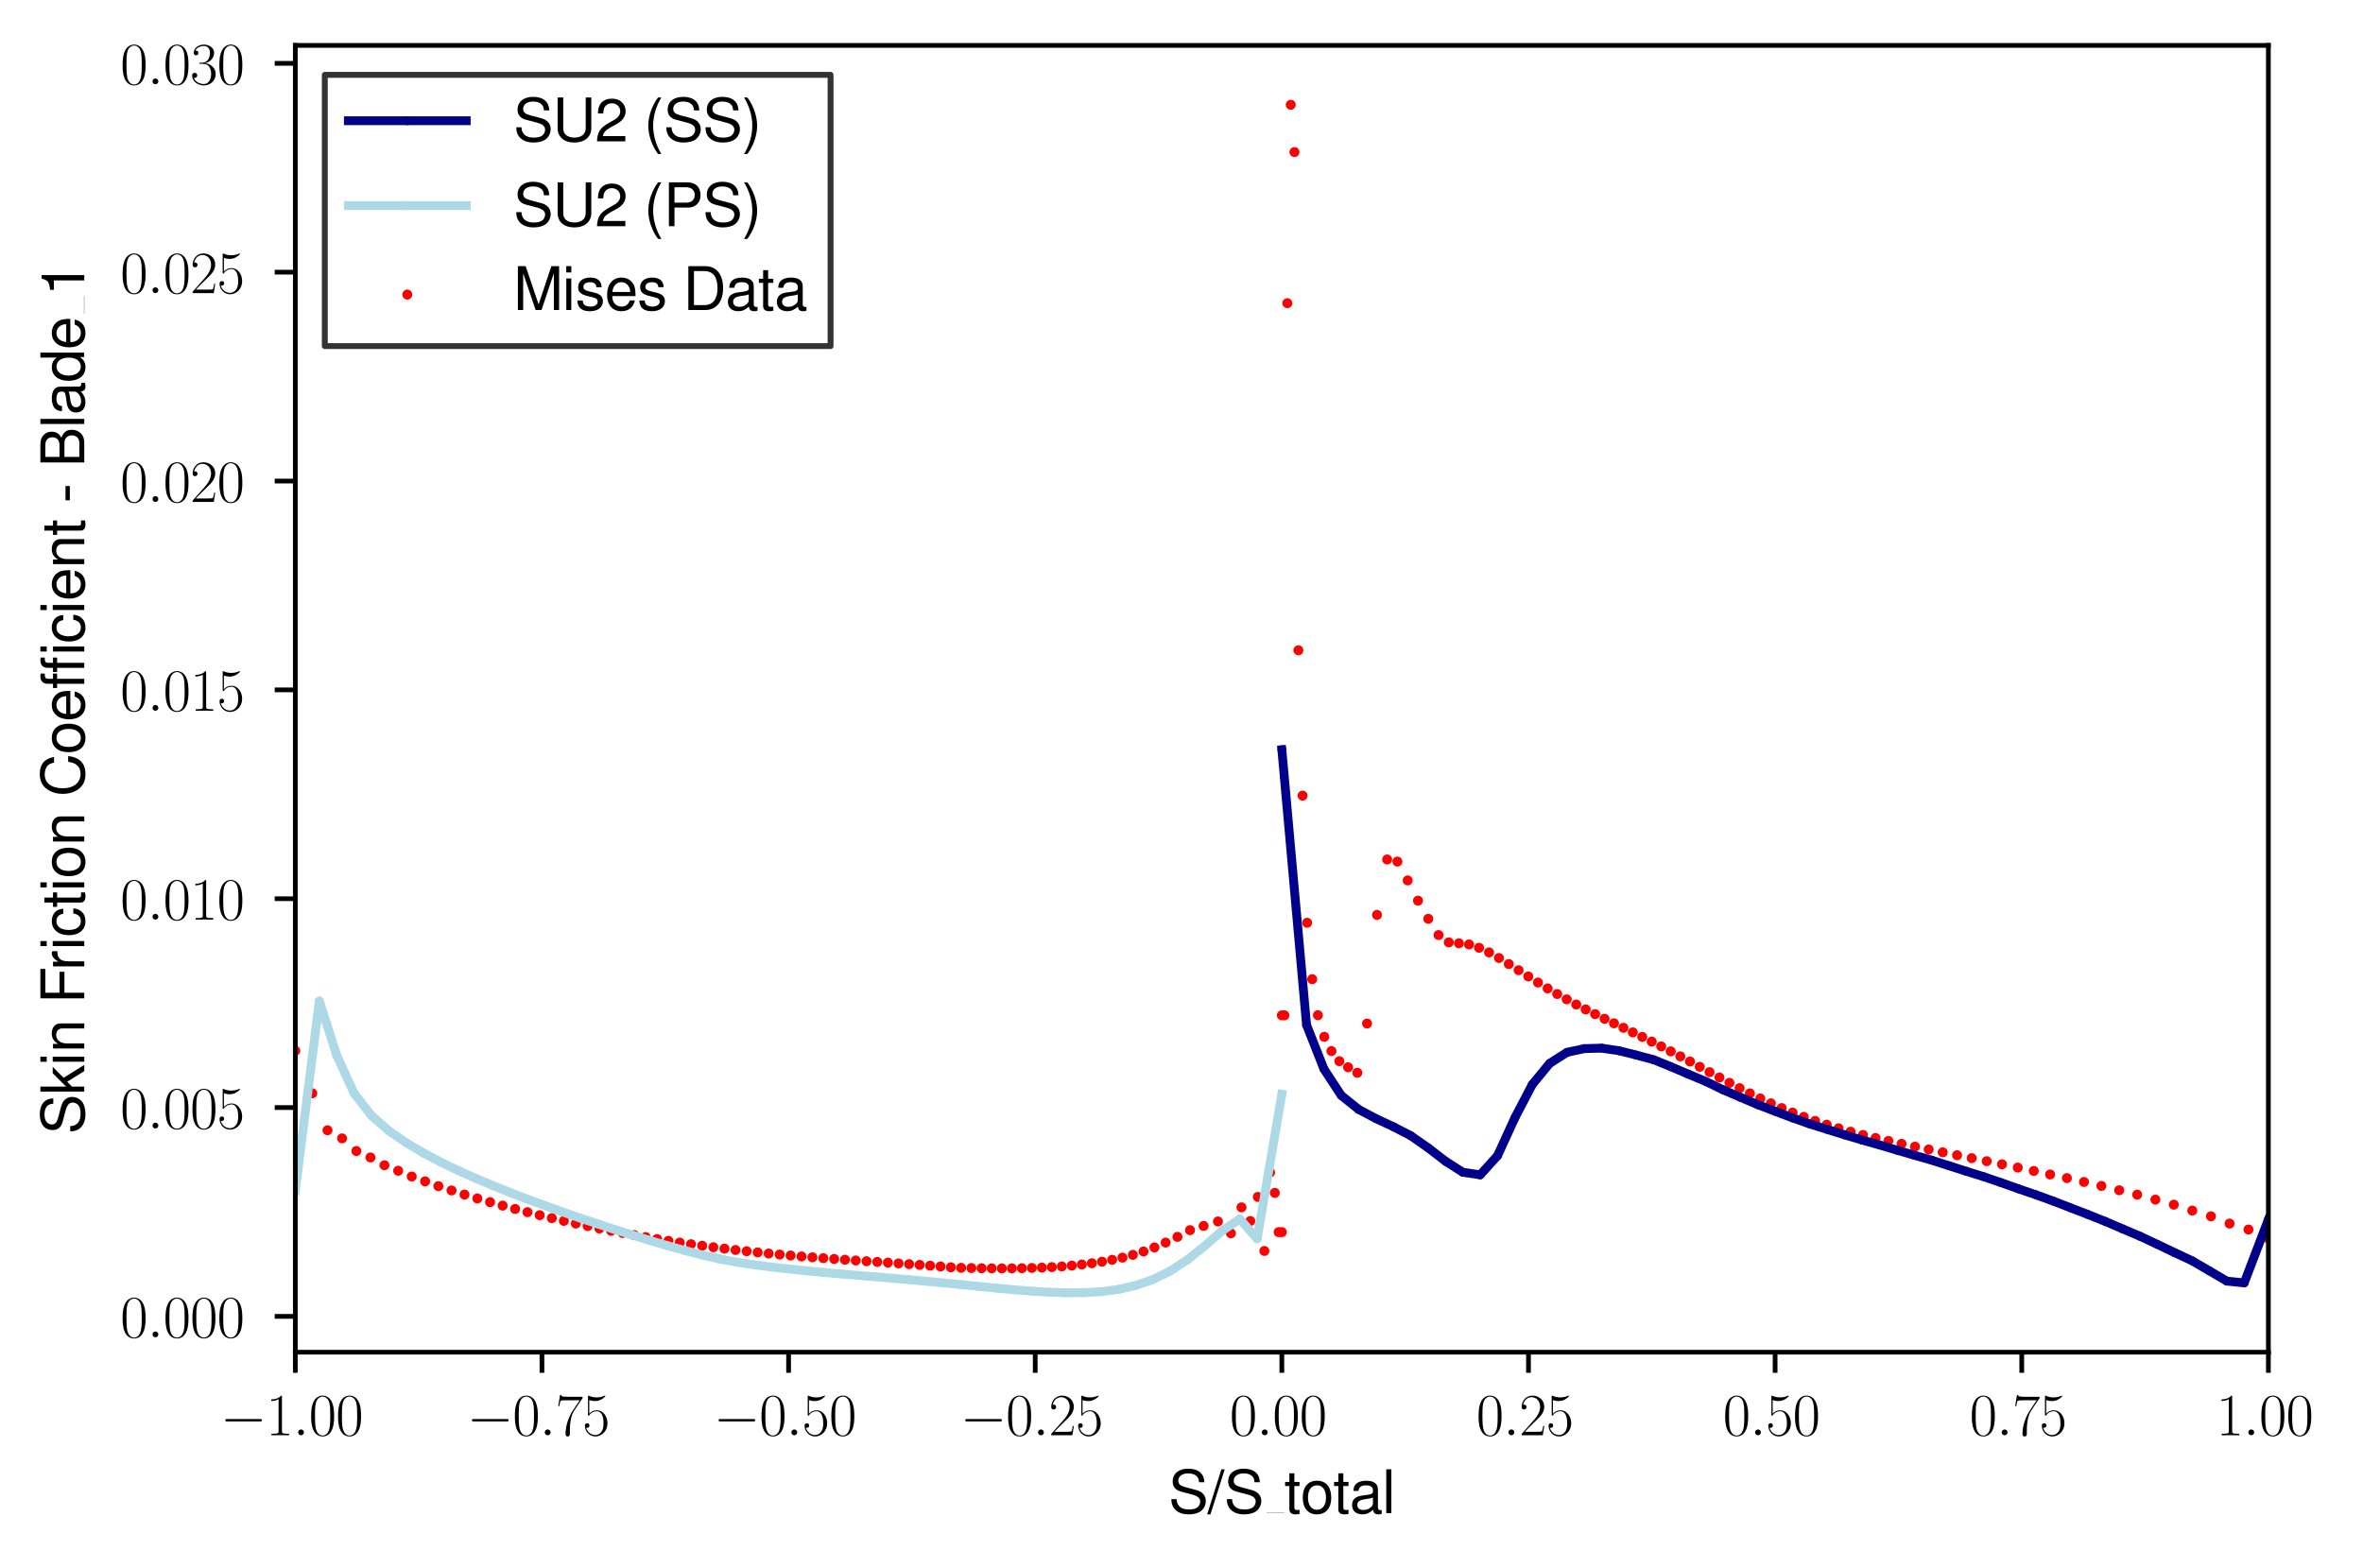 <?xml version="1.0" encoding="utf-8" standalone="no"?>
<!DOCTYPE svg PUBLIC "-//W3C//DTD SVG 1.1//EN"
  "http://www.w3.org/Graphics/SVG/1.1/DTD/svg11.dtd">
<svg xmlns:xlink="http://www.w3.org/1999/xlink" width="400.969pt" height="266.101pt" viewBox="0 0 400.969 266.101" xmlns="http://www.w3.org/2000/svg" version="1.1">
 <defs>
  <style type="text/css">*{stroke-linejoin: round; stroke-linecap: butt}</style>
 </defs>
 <g id="figure_1">
  <g id="patch_1">
   <path d="M 0 266.101 
L 400.969 266.101 
L 400.969 -0 
L 0 -0 
z
" style="fill: #ffffff"/>
  </g>
  <g id="axes_1">
   <g id="patch_2">
    <path d="M 50.113 229.46 
L 384.913 229.46 
L 384.913 7.7 
L 50.113 7.7 
z
" style="fill: #ffffff"/>
   </g>
   <g id="PathCollection_1">
    <defs>
     <path id="m75bff7c50c" d="M 0 0.354 
C 0.094 0.354 0.184 0.316 0.25 0.25 
C 0.316 0.184 0.354 0.094 0.354 0 
C 0.354 -0.094 0.316 -0.184 0.25 -0.25 
C 0.184 -0.316 0.094 -0.354 0 -0.354 
C -0.094 -0.354 -0.184 -0.316 -0.25 -0.25 
C -0.316 -0.184 -0.354 -0.094 -0.354 0 
C -0.354 0.094 -0.316 0.184 -0.25 0.25 
C -0.184 0.316 -0.094 0.354 0 0.354 
z
" style="stroke: #ff0000"/>
    </defs>
    <g clip-path="url(#p96fab70ff6)">
     <use xlink:href="#m75bff7c50c" x="217.513" y="209.085" style="fill: #ff0000; stroke: #ff0000"/>
     <use xlink:href="#m75bff7c50c" x="216.966" y="209.085" style="fill: #ff0000; stroke: #ff0000"/>
     <use xlink:href="#m75bff7c50c" x="216.319" y="202.421" style="fill: #ff0000; stroke: #ff0000"/>
     <use xlink:href="#m75bff7c50c" x="215.512" y="198.974" style="fill: #ff0000; stroke: #ff0000"/>
     <use xlink:href="#m75bff7c50c" x="214.545" y="212.278" style="fill: #ff0000; stroke: #ff0000"/>
     <use xlink:href="#m75bff7c50c" x="213.432" y="203.116" style="fill: #ff0000; stroke: #ff0000"/>
     <use xlink:href="#m75bff7c50c" x="212.155" y="207.201" style="fill: #ff0000; stroke: #ff0000"/>
     <use xlink:href="#m75bff7c50c" x="210.663" y="204.884" style="fill: #ff0000; stroke: #ff0000"/>
     <use xlink:href="#m75bff7c50c" x="208.869" y="209.29" style="fill: #ff0000; stroke: #ff0000"/>
     <use xlink:href="#m75bff7c50c" x="206.67" y="207.281" style="fill: #ff0000; stroke: #ff0000"/>
     <use xlink:href="#m75bff7c50c" x="204.234" y="208.036" style="fill: #ff0000; stroke: #ff0000"/>
     <use xlink:href="#m75bff7c50c" x="201.926" y="208.753" style="fill: #ff0000; stroke: #ff0000"/>
     <use xlink:href="#m75bff7c50c" x="199.796" y="209.887" style="fill: #ff0000; stroke: #ff0000"/>
     <use xlink:href="#m75bff7c50c" x="197.796" y="210.857" style="fill: #ff0000; stroke: #ff0000"/>
     <use xlink:href="#m75bff7c50c" x="195.885" y="211.682" style="fill: #ff0000; stroke: #ff0000"/>
     <use xlink:href="#m75bff7c50c" x="194.037" y="212.37" style="fill: #ff0000; stroke: #ff0000"/>
     <use xlink:href="#m75bff7c50c" x="192.234" y="212.947" style="fill: #ff0000; stroke: #ff0000"/>
     <use xlink:href="#m75bff7c50c" x="190.464" y="213.415" style="fill: #ff0000; stroke: #ff0000"/>
     <use xlink:href="#m75bff7c50c" x="188.719" y="213.782" style="fill: #ff0000; stroke: #ff0000"/>
     <use xlink:href="#m75bff7c50c" x="186.991" y="214.101" style="fill: #ff0000; stroke: #ff0000"/>
     <use xlink:href="#m75bff7c50c" x="185.277" y="214.363" style="fill: #ff0000; stroke: #ff0000"/>
     <use xlink:href="#m75bff7c50c" x="183.571" y="214.582" style="fill: #ff0000; stroke: #ff0000"/>
     <use xlink:href="#m75bff7c50c" x="181.872" y="214.763" style="fill: #ff0000; stroke: #ff0000"/>
     <use xlink:href="#m75bff7c50c" x="180.176" y="214.91" style="fill: #ff0000; stroke: #ff0000"/>
     <use xlink:href="#m75bff7c50c" x="178.483" y="215.021" style="fill: #ff0000; stroke: #ff0000"/>
     <use xlink:href="#m75bff7c50c" x="176.79" y="215.107" style="fill: #ff0000; stroke: #ff0000"/>
     <use xlink:href="#m75bff7c50c" x="175.095" y="215.167" style="fill: #ff0000; stroke: #ff0000"/>
     <use xlink:href="#m75bff7c50c" x="173.399" y="215.208" style="fill: #ff0000; stroke: #ff0000"/>
     <use xlink:href="#m75bff7c50c" x="171.699" y="215.233" style="fill: #ff0000; stroke: #ff0000"/>
     <use xlink:href="#m75bff7c50c" x="169.993" y="215.241" style="fill: #ff0000; stroke: #ff0000"/>
     <use xlink:href="#m75bff7c50c" x="168.28" y="215.233" style="fill: #ff0000; stroke: #ff0000"/>
     <use xlink:href="#m75bff7c50c" x="166.561" y="215.214" style="fill: #ff0000; stroke: #ff0000"/>
     <use xlink:href="#m75bff7c50c" x="164.832" y="215.18" style="fill: #ff0000; stroke: #ff0000"/>
     <use xlink:href="#m75bff7c50c" x="163.095" y="215.14" style="fill: #ff0000; stroke: #ff0000"/>
     <use xlink:href="#m75bff7c50c" x="161.347" y="215.054" style="fill: #ff0000; stroke: #ff0000"/>
     <use xlink:href="#m75bff7c50c" x="159.59" y="214.912" style="fill: #ff0000; stroke: #ff0000"/>
     <use xlink:href="#m75bff7c50c" x="157.825" y="214.778" style="fill: #ff0000; stroke: #ff0000"/>
     <use xlink:href="#m75bff7c50c" x="156.049" y="214.646" style="fill: #ff0000; stroke: #ff0000"/>
     <use xlink:href="#m75bff7c50c" x="154.262" y="214.517" style="fill: #ff0000; stroke: #ff0000"/>
     <use xlink:href="#m75bff7c50c" x="152.468" y="214.392" style="fill: #ff0000; stroke: #ff0000"/>
     <use xlink:href="#m75bff7c50c" x="150.664" y="214.267" style="fill: #ff0000; stroke: #ff0000"/>
     <use xlink:href="#m75bff7c50c" x="148.854" y="214.145" style="fill: #ff0000; stroke: #ff0000"/>
     <use xlink:href="#m75bff7c50c" x="147.037" y="214.021" style="fill: #ff0000; stroke: #ff0000"/>
     <use xlink:href="#m75bff7c50c" x="145.212" y="213.896" style="fill: #ff0000; stroke: #ff0000"/>
     <use xlink:href="#m75bff7c50c" x="143.381" y="213.767" style="fill: #ff0000; stroke: #ff0000"/>
     <use xlink:href="#m75bff7c50c" x="141.546" y="213.638" style="fill: #ff0000; stroke: #ff0000"/>
     <use xlink:href="#m75bff7c50c" x="139.704" y="213.502" style="fill: #ff0000; stroke: #ff0000"/>
     <use xlink:href="#m75bff7c50c" x="137.859" y="213.359" style="fill: #ff0000; stroke: #ff0000"/>
     <use xlink:href="#m75bff7c50c" x="136.009" y="213.212" style="fill: #ff0000; stroke: #ff0000"/>
     <use xlink:href="#m75bff7c50c" x="134.153" y="213.054" style="fill: #ff0000; stroke: #ff0000"/>
     <use xlink:href="#m75bff7c50c" x="132.294" y="212.891" style="fill: #ff0000; stroke: #ff0000"/>
     <use xlink:href="#m75bff7c50c" x="130.432" y="212.716" style="fill: #ff0000; stroke: #ff0000"/>
     <use xlink:href="#m75bff7c50c" x="128.564" y="212.527" style="fill: #ff0000; stroke: #ff0000"/>
     <use xlink:href="#m75bff7c50c" x="126.691" y="212.326" style="fill: #ff0000; stroke: #ff0000"/>
     <use xlink:href="#m75bff7c50c" x="124.814" y="212.113" style="fill: #ff0000; stroke: #ff0000"/>
     <use xlink:href="#m75bff7c50c" x="122.932" y="211.887" style="fill: #ff0000; stroke: #ff0000"/>
     <use xlink:href="#m75bff7c50c" x="121.045" y="211.651" style="fill: #ff0000; stroke: #ff0000"/>
     <use xlink:href="#m75bff7c50c" x="119.15" y="211.398" style="fill: #ff0000; stroke: #ff0000"/>
     <use xlink:href="#m75bff7c50c" x="117.248" y="211.135" style="fill: #ff0000; stroke: #ff0000"/>
     <use xlink:href="#m75bff7c50c" x="115.34" y="210.857" style="fill: #ff0000; stroke: #ff0000"/>
     <use xlink:href="#m75bff7c50c" x="113.423" y="210.563" style="fill: #ff0000; stroke: #ff0000"/>
     <use xlink:href="#m75bff7c50c" x="111.498" y="210.254" style="fill: #ff0000; stroke: #ff0000"/>
     <use xlink:href="#m75bff7c50c" x="109.563" y="209.93" style="fill: #ff0000; stroke: #ff0000"/>
     <use xlink:href="#m75bff7c50c" x="107.616" y="209.589" style="fill: #ff0000; stroke: #ff0000"/>
     <use xlink:href="#m75bff7c50c" x="105.66" y="209.232" style="fill: #ff0000; stroke: #ff0000"/>
     <use xlink:href="#m75bff7c50c" x="103.691" y="208.858" style="fill: #ff0000; stroke: #ff0000"/>
     <use xlink:href="#m75bff7c50c" x="101.71" y="208.466" style="fill: #ff0000; stroke: #ff0000"/>
     <use xlink:href="#m75bff7c50c" x="99.713" y="208.056" style="fill: #ff0000; stroke: #ff0000"/>
     <use xlink:href="#m75bff7c50c" x="97.705" y="207.629" style="fill: #ff0000; stroke: #ff0000"/>
     <use xlink:href="#m75bff7c50c" x="95.678" y="207.179" style="fill: #ff0000; stroke: #ff0000"/>
     <use xlink:href="#m75bff7c50c" x="93.637" y="206.709" style="fill: #ff0000; stroke: #ff0000"/>
     <use xlink:href="#m75bff7c50c" x="91.578" y="206.213" style="fill: #ff0000; stroke: #ff0000"/>
     <use xlink:href="#m75bff7c50c" x="89.501" y="205.699" style="fill: #ff0000; stroke: #ff0000"/>
     <use xlink:href="#m75bff7c50c" x="87.406" y="205.156" style="fill: #ff0000; stroke: #ff0000"/>
     <use xlink:href="#m75bff7c50c" x="85.29" y="204.591" style="fill: #ff0000; stroke: #ff0000"/>
     <use xlink:href="#m75bff7c50c" x="83.156" y="203.998" style="fill: #ff0000; stroke: #ff0000"/>
     <use xlink:href="#m75bff7c50c" x="80.997" y="203.37" style="fill: #ff0000; stroke: #ff0000"/>
     <use xlink:href="#m75bff7c50c" x="78.818" y="202.717" style="fill: #ff0000; stroke: #ff0000"/>
     <use xlink:href="#m75bff7c50c" x="76.617" y="202.014" style="fill: #ff0000; stroke: #ff0000"/>
     <use xlink:href="#m75bff7c50c" x="74.39" y="201.286" style="fill: #ff0000; stroke: #ff0000"/>
     <use xlink:href="#m75bff7c50c" x="72.138" y="200.474" style="fill: #ff0000; stroke: #ff0000"/>
     <use xlink:href="#m75bff7c50c" x="69.862" y="199.653" style="fill: #ff0000; stroke: #ff0000"/>
     <use xlink:href="#m75bff7c50c" x="67.562" y="198.669" style="fill: #ff0000; stroke: #ff0000"/>
     <use xlink:href="#m75bff7c50c" x="65.234" y="197.734" style="fill: #ff0000; stroke: #ff0000"/>
     <use xlink:href="#m75bff7c50c" x="62.862" y="196.414" style="fill: #ff0000; stroke: #ff0000"/>
     <use xlink:href="#m75bff7c50c" x="60.475" y="195.325" style="fill: #ff0000; stroke: #ff0000"/>
     <use xlink:href="#m75bff7c50c" x="58.044" y="193.177" style="fill: #ff0000; stroke: #ff0000"/>
     <use xlink:href="#m75bff7c50c" x="55.569" y="191.798" style="fill: #ff0000; stroke: #ff0000"/>
     <use xlink:href="#m75bff7c50c" x="52.989" y="185.52" style="fill: #ff0000; stroke: #ff0000"/>
     <use xlink:href="#m75bff7c50c" x="50.113" y="178.313" style="fill: #ff0000; stroke: #ff0000"/>
     <use xlink:href="#m75bff7c50c" x="217.513" y="172.294" style="fill: #ff0000; stroke: #ff0000"/>
     <use xlink:href="#m75bff7c50c" x="217.95" y="172.294" style="fill: #ff0000; stroke: #ff0000"/>
     <use xlink:href="#m75bff7c50c" x="218.444" y="51.448" style="fill: #ff0000; stroke: #ff0000"/>
     <use xlink:href="#m75bff7c50c" x="219.021" y="17.78" style="fill: #ff0000; stroke: #ff0000"/>
     <use xlink:href="#m75bff7c50c" x="219.65" y="25.804" style="fill: #ff0000; stroke: #ff0000"/>
     <use xlink:href="#m75bff7c50c" x="220.314" y="110.348" style="fill: #ff0000; stroke: #ff0000"/>
     <use xlink:href="#m75bff7c50c" x="221.026" y="135.014" style="fill: #ff0000; stroke: #ff0000"/>
     <use xlink:href="#m75bff7c50c" x="221.802" y="156.586" style="fill: #ff0000; stroke: #ff0000"/>
     <use xlink:href="#m75bff7c50c" x="222.662" y="166.162" style="fill: #ff0000; stroke: #ff0000"/>
     <use xlink:href="#m75bff7c50c" x="223.626" y="172.28" style="fill: #ff0000; stroke: #ff0000"/>
     <use xlink:href="#m75bff7c50c" x="224.71" y="175.942" style="fill: #ff0000; stroke: #ff0000"/>
     <use xlink:href="#m75bff7c50c" x="225.927" y="178.361" style="fill: #ff0000; stroke: #ff0000"/>
     <use xlink:href="#m75bff7c50c" x="227.278" y="180.079" style="fill: #ff0000; stroke: #ff0000"/>
     <use xlink:href="#m75bff7c50c" x="228.751" y="181.112" style="fill: #ff0000; stroke: #ff0000"/>
     <use xlink:href="#m75bff7c50c" x="230.323" y="182.041" style="fill: #ff0000; stroke: #ff0000"/>
     <use xlink:href="#m75bff7c50c" x="231.967" y="173.69" style="fill: #ff0000; stroke: #ff0000"/>
     <use xlink:href="#m75bff7c50c" x="233.658" y="155.256" style="fill: #ff0000; stroke: #ff0000"/>
     <use xlink:href="#m75bff7c50c" x="235.381" y="145.851" style="fill: #ff0000; stroke: #ff0000"/>
     <use xlink:href="#m75bff7c50c" x="237.119" y="146.205" style="fill: #ff0000; stroke: #ff0000"/>
     <use xlink:href="#m75bff7c50c" x="238.867" y="149.402" style="fill: #ff0000; stroke: #ff0000"/>
     <use xlink:href="#m75bff7c50c" x="240.616" y="152.834" style="fill: #ff0000; stroke: #ff0000"/>
     <use xlink:href="#m75bff7c50c" x="242.362" y="155.919" style="fill: #ff0000; stroke: #ff0000"/>
     <use xlink:href="#m75bff7c50c" x="244.103" y="158.67" style="fill: #ff0000; stroke: #ff0000"/>
     <use xlink:href="#m75bff7c50c" x="245.836" y="159.913" style="fill: #ff0000; stroke: #ff0000"/>
     <use xlink:href="#m75bff7c50c" x="247.561" y="160.07" style="fill: #ff0000; stroke: #ff0000"/>
     <use xlink:href="#m75bff7c50c" x="249.275" y="160.267" style="fill: #ff0000; stroke: #ff0000"/>
     <use xlink:href="#m75bff7c50c" x="250.979" y="160.831" style="fill: #ff0000; stroke: #ff0000"/>
     <use xlink:href="#m75bff7c50c" x="252.671" y="161.617" style="fill: #ff0000; stroke: #ff0000"/>
     <use xlink:href="#m75bff7c50c" x="254.353" y="162.57" style="fill: #ff0000; stroke: #ff0000"/>
     <use xlink:href="#m75bff7c50c" x="256.024" y="163.592" style="fill: #ff0000; stroke: #ff0000"/>
     <use xlink:href="#m75bff7c50c" x="257.684" y="164.64" style="fill: #ff0000; stroke: #ff0000"/>
     <use xlink:href="#m75bff7c50c" x="259.334" y="165.699" style="fill: #ff0000; stroke: #ff0000"/>
     <use xlink:href="#m75bff7c50c" x="260.975" y="166.731" style="fill: #ff0000; stroke: #ff0000"/>
     <use xlink:href="#m75bff7c50c" x="262.609" y="167.732" style="fill: #ff0000; stroke: #ff0000"/>
     <use xlink:href="#m75bff7c50c" x="264.234" y="168.677" style="fill: #ff0000; stroke: #ff0000"/>
     <use xlink:href="#m75bff7c50c" x="265.852" y="169.585" style="fill: #ff0000; stroke: #ff0000"/>
     <use xlink:href="#m75bff7c50c" x="267.464" y="170.459" style="fill: #ff0000; stroke: #ff0000"/>
     <use xlink:href="#m75bff7c50c" x="269.07" y="171.296" style="fill: #ff0000; stroke: #ff0000"/>
     <use xlink:href="#m75bff7c50c" x="270.673" y="172.093" style="fill: #ff0000; stroke: #ff0000"/>
     <use xlink:href="#m75bff7c50c" x="272.273" y="172.881" style="fill: #ff0000; stroke: #ff0000"/>
     <use xlink:href="#m75bff7c50c" x="273.872" y="173.646" style="fill: #ff0000; stroke: #ff0000"/>
     <use xlink:href="#m75bff7c50c" x="275.47" y="174.413" style="fill: #ff0000; stroke: #ff0000"/>
     <use xlink:href="#m75bff7c50c" x="277.068" y="175.191" style="fill: #ff0000; stroke: #ff0000"/>
     <use xlink:href="#m75bff7c50c" x="278.669" y="175.961" style="fill: #ff0000; stroke: #ff0000"/>
     <use xlink:href="#m75bff7c50c" x="280.274" y="176.755" style="fill: #ff0000; stroke: #ff0000"/>
     <use xlink:href="#m75bff7c50c" x="281.885" y="177.573" style="fill: #ff0000; stroke: #ff0000"/>
     <use xlink:href="#m75bff7c50c" x="283.503" y="178.407" style="fill: #ff0000; stroke: #ff0000"/>
     <use xlink:href="#m75bff7c50c" x="285.129" y="179.26" style="fill: #ff0000; stroke: #ff0000"/>
     <use xlink:href="#m75bff7c50c" x="286.767" y="180.136" style="fill: #ff0000; stroke: #ff0000"/>
     <use xlink:href="#m75bff7c50c" x="288.417" y="181.037" style="fill: #ff0000; stroke: #ff0000"/>
     <use xlink:href="#m75bff7c50c" x="290.082" y="181.939" style="fill: #ff0000; stroke: #ff0000"/>
     <use xlink:href="#m75bff7c50c" x="291.764" y="182.84" style="fill: #ff0000; stroke: #ff0000"/>
     <use xlink:href="#m75bff7c50c" x="293.463" y="183.755" style="fill: #ff0000; stroke: #ff0000"/>
     <use xlink:href="#m75bff7c50c" x="295.186" y="184.656" style="fill: #ff0000; stroke: #ff0000"/>
     <use xlink:href="#m75bff7c50c" x="296.93" y="185.539" style="fill: #ff0000; stroke: #ff0000"/>
     <use xlink:href="#m75bff7c50c" x="298.701" y="186.403" style="fill: #ff0000; stroke: #ff0000"/>
     <use xlink:href="#m75bff7c50c" x="300.498" y="187.231" style="fill: #ff0000; stroke: #ff0000"/>
     <use xlink:href="#m75bff7c50c" x="302.325" y="188.034" style="fill: #ff0000; stroke: #ff0000"/>
     <use xlink:href="#m75bff7c50c" x="304.185" y="188.796" style="fill: #ff0000; stroke: #ff0000"/>
     <use xlink:href="#m75bff7c50c" x="306.078" y="189.526" style="fill: #ff0000; stroke: #ff0000"/>
     <use xlink:href="#m75bff7c50c" x="308.007" y="190.211" style="fill: #ff0000; stroke: #ff0000"/>
     <use xlink:href="#m75bff7c50c" x="309.973" y="190.855" style="fill: #ff0000; stroke: #ff0000"/>
     <use xlink:href="#m75bff7c50c" x="311.979" y="191.466" style="fill: #ff0000; stroke: #ff0000"/>
     <use xlink:href="#m75bff7c50c" x="314.027" y="192.045" style="fill: #ff0000; stroke: #ff0000"/>
     <use xlink:href="#m75bff7c50c" x="316.117" y="192.591" style="fill: #ff0000; stroke: #ff0000"/>
     <use xlink:href="#m75bff7c50c" x="318.254" y="193.111" style="fill: #ff0000; stroke: #ff0000"/>
     <use xlink:href="#m75bff7c50c" x="320.435" y="193.613" style="fill: #ff0000; stroke: #ff0000"/>
     <use xlink:href="#m75bff7c50c" x="322.665" y="194.101" style="fill: #ff0000; stroke: #ff0000"/>
     <use xlink:href="#m75bff7c50c" x="324.943" y="194.582" style="fill: #ff0000; stroke: #ff0000"/>
     <use xlink:href="#m75bff7c50c" x="327.271" y="195.063" style="fill: #ff0000; stroke: #ff0000"/>
     <use xlink:href="#m75bff7c50c" x="329.652" y="195.543" style="fill: #ff0000; stroke: #ff0000"/>
     <use xlink:href="#m75bff7c50c" x="332.086" y="196.034" style="fill: #ff0000; stroke: #ff0000"/>
     <use xlink:href="#m75bff7c50c" x="334.574" y="196.532" style="fill: #ff0000; stroke: #ff0000"/>
     <use xlink:href="#m75bff7c50c" x="337.118" y="197.048" style="fill: #ff0000; stroke: #ff0000"/>
     <use xlink:href="#m75bff7c50c" x="339.715" y="197.577" style="fill: #ff0000; stroke: #ff0000"/>
     <use xlink:href="#m75bff7c50c" x="342.384" y="198.135" style="fill: #ff0000; stroke: #ff0000"/>
     <use xlink:href="#m75bff7c50c" x="345.101" y="198.702" style="fill: #ff0000; stroke: #ff0000"/>
     <use xlink:href="#m75bff7c50c" x="347.877" y="199.303" style="fill: #ff0000; stroke: #ff0000"/>
     <use xlink:href="#m75bff7c50c" x="350.726" y="199.918" style="fill: #ff0000; stroke: #ff0000"/>
     <use xlink:href="#m75bff7c50c" x="353.623" y="200.573" style="fill: #ff0000; stroke: #ff0000"/>
     <use xlink:href="#m75bff7c50c" x="356.58" y="201.245" style="fill: #ff0000; stroke: #ff0000"/>
     <use xlink:href="#m75bff7c50c" x="359.598" y="201.98" style="fill: #ff0000; stroke: #ff0000"/>
     <use xlink:href="#m75bff7c50c" x="362.651" y="202.726" style="fill: #ff0000; stroke: #ff0000"/>
     <use xlink:href="#m75bff7c50c" x="365.74" y="203.569" style="fill: #ff0000; stroke: #ff0000"/>
     <use xlink:href="#m75bff7c50c" x="368.865" y="204.424" style="fill: #ff0000; stroke: #ff0000"/>
     <use xlink:href="#m75bff7c50c" x="372.003" y="205.431" style="fill: #ff0000; stroke: #ff0000"/>
     <use xlink:href="#m75bff7c50c" x="375.164" y="206.406" style="fill: #ff0000; stroke: #ff0000"/>
     <use xlink:href="#m75bff7c50c" x="378.326" y="207.634" style="fill: #ff0000; stroke: #ff0000"/>
     <use xlink:href="#m75bff7c50c" x="381.535" y="208.646" style="fill: #ff0000; stroke: #ff0000"/>
     <use xlink:href="#m75bff7c50c" x="384.913" y="210.168" style="fill: #ff0000; stroke: #ff0000"/>
    </g>
   </g>
   <g id="matplotlib.axis_1">
    <g id="xtick_1">
     <g id="line2d_1">
      <defs>
       <path id="me2984c5dbf" d="M 0 0 
L 0 3.5 
" style="stroke: #000000; stroke-width: 0.8"/>
      </defs>
      <g>
       <use xlink:href="#me2984c5dbf" x="50.113" y="229.46" style="stroke: #000000; stroke-width: 0.8"/>
      </g>
     </g>
     <g id="text_1">
      <!-- $\mathdefault{−1.00}$ -->
      <g transform="translate(37.383 243.559) scale(0.1 -0.1)">
       <defs>
        <path id="CMSY10-0" d="M 4218 1472 
C 4326 1472 4442 1472 4442 1600 
C 4442 1728 4326 1728 4218 1728 
L 755 1728 
C 646 1728 531 1728 531 1600 
C 531 1472 646 1472 755 1472 
L 4218 1472 
z
" transform="scale(0.016)"/>
        <path id="CMR17-31" d="M 1702 4083 
C 1702 4217 1696 4224 1606 4224 
C 1357 3927 979 3833 621 3820 
C 602 3820 570 3820 563 3808 
C 557 3795 557 3782 557 3648 
C 755 3648 1088 3686 1344 3839 
L 1344 467 
C 1344 243 1331 166 781 166 
L 589 166 
L 589 0 
C 896 6 1216 12 1523 12 
C 1830 12 2150 6 2458 0 
L 2458 166 
L 2266 166 
C 1715 166 1702 236 1702 467 
L 1702 4083 
z
" transform="scale(0.016)"/>
        <path id="CMMI12-3a" d="M 1178 307 
C 1178 492 1024 620 870 620 
C 685 620 557 467 557 313 
C 557 128 710 0 864 0 
C 1050 0 1178 153 1178 307 
z
" transform="scale(0.016)"/>
        <path id="CMR17-30" d="M 2688 2038 
C 2688 2430 2682 3099 2413 3613 
C 2176 4063 1798 4224 1466 4224 
C 1158 4224 768 4082 525 3620 
C 269 3137 243 2539 243 2038 
C 243 1671 250 1112 448 623 
C 723 -39 1216 -128 1466 -128 
C 1760 -128 2208 -7 2470 604 
C 2662 1048 2688 1568 2688 2038 
z
M 1466 -26 
C 1056 -26 813 328 723 816 
C 653 1196 653 1749 653 2109 
C 653 2604 653 3015 736 3407 
C 858 3954 1216 4121 1466 4121 
C 1728 4121 2067 3947 2189 3420 
C 2272 3054 2278 2623 2278 2109 
C 2278 1691 2278 1176 2202 797 
C 2067 96 1690 -26 1466 -26 
z
" transform="scale(0.016)"/>
       </defs>
       <use xlink:href="#CMSY10-0" transform="scale(0.996)"/>
       <use xlink:href="#CMR17-31" transform="translate(77.487 0) scale(0.996)"/>
       <use xlink:href="#CMMI12-3a" transform="translate(123.178 0) scale(0.996)"/>
       <use xlink:href="#CMR17-30" transform="translate(150.275 0) scale(0.996)"/>
       <use xlink:href="#CMR17-30" transform="translate(195.966 0) scale(0.996)"/>
      </g>
     </g>
    </g>
    <g id="xtick_2">
     <g id="line2d_2">
      <g>
       <use xlink:href="#me2984c5dbf" x="91.963" y="229.46" style="stroke: #000000; stroke-width: 0.8"/>
      </g>
     </g>
     <g id="text_2">
      <!-- $\mathdefault{−0.75}$ -->
      <g transform="translate(79.233 243.559) scale(0.1 -0.1)">
       <defs>
        <path id="CMR17-37" d="M 2886 3955 
L 2886 4096 
L 1382 4096 
C 634 4096 621 4166 595 4288 
L 480 4288 
L 294 3104 
L 410 3104 
C 429 3226 474 3552 550 3673 
C 589 3724 1062 3724 1171 3724 
L 2579 3724 
L 1869 2670 
C 1395 1961 1069 1003 1069 166 
C 1069 89 1069 -128 1299 -128 
C 1530 -128 1530 89 1530 172 
L 1530 466 
C 1530 1514 1709 2204 2003 2644 
L 2886 3955 
z
" transform="scale(0.016)"/>
        <path id="CMR17-35" d="M 730 3750 
C 794 3724 1056 3641 1325 3641 
C 1920 3641 2246 3961 2432 4140 
C 2432 4191 2432 4224 2394 4224 
C 2387 4224 2374 4224 2323 4198 
C 2099 4102 1837 4032 1517 4032 
C 1325 4032 1037 4055 723 4191 
C 653 4224 640 4224 634 4224 
C 602 4224 595 4217 595 4090 
L 595 2231 
C 595 2113 595 2080 659 2080 
C 691 2080 704 2093 736 2139 
C 941 2435 1222 2560 1542 2560 
C 1766 2560 2246 2415 2246 1293 
C 2246 1087 2246 716 2054 422 
C 1894 159 1645 25 1370 25 
C 947 25 518 319 403 812 
C 429 806 480 793 506 793 
C 589 793 749 838 749 1036 
C 749 1209 627 1280 506 1280 
C 358 1280 262 1190 262 1011 
C 262 454 704 -128 1382 -128 
C 2042 -128 2669 441 2669 1267 
C 2669 2054 2170 2662 1549 2662 
C 1222 2662 947 2540 730 2304 
L 730 3750 
z
" transform="scale(0.016)"/>
       </defs>
       <use xlink:href="#CMSY10-0" transform="scale(0.996)"/>
       <use xlink:href="#CMR17-30" transform="translate(77.487 0) scale(0.996)"/>
       <use xlink:href="#CMMI12-3a" transform="translate(123.178 0) scale(0.996)"/>
       <use xlink:href="#CMR17-37" transform="translate(150.275 0) scale(0.996)"/>
       <use xlink:href="#CMR17-35" transform="translate(195.966 0) scale(0.996)"/>
      </g>
     </g>
    </g>
    <g id="xtick_3">
     <g id="line2d_3">
      <g>
       <use xlink:href="#me2984c5dbf" x="133.813" y="229.46" style="stroke: #000000; stroke-width: 0.8"/>
      </g>
     </g>
     <g id="text_3">
      <!-- $\mathdefault{−0.50}$ -->
      <g transform="translate(121.083 243.559) scale(0.1 -0.1)">
       <use xlink:href="#CMSY10-0" transform="scale(0.996)"/>
       <use xlink:href="#CMR17-30" transform="translate(77.487 0) scale(0.996)"/>
       <use xlink:href="#CMMI12-3a" transform="translate(123.178 0) scale(0.996)"/>
       <use xlink:href="#CMR17-35" transform="translate(150.275 0) scale(0.996)"/>
       <use xlink:href="#CMR17-30" transform="translate(195.966 0) scale(0.996)"/>
      </g>
     </g>
    </g>
    <g id="xtick_4">
     <g id="line2d_4">
      <g>
       <use xlink:href="#me2984c5dbf" x="175.663" y="229.46" style="stroke: #000000; stroke-width: 0.8"/>
      </g>
     </g>
     <g id="text_4">
      <!-- $\mathdefault{−0.25}$ -->
      <g transform="translate(162.933 243.559) scale(0.1 -0.1)">
       <defs>
        <path id="CMR17-32" d="M 2669 990 
L 2554 990 
C 2490 537 2438 460 2413 422 
C 2381 371 1920 371 1830 371 
L 602 371 
C 832 620 1280 1073 1824 1596 
C 2214 1966 2669 2400 2669 3033 
C 2669 3788 2067 4224 1395 4224 
C 691 4224 262 3603 262 3027 
C 262 2777 448 2745 525 2745 
C 589 2745 781 2783 781 3007 
C 781 3206 614 3264 525 3264 
C 486 3264 448 3257 422 3244 
C 544 3788 915 4057 1306 4057 
C 1862 4057 2227 3616 2227 3033 
C 2227 2477 1901 1998 1536 1583 
L 262 147 
L 262 0 
L 2515 0 
L 2669 990 
z
" transform="scale(0.016)"/>
       </defs>
       <use xlink:href="#CMSY10-0" transform="scale(0.996)"/>
       <use xlink:href="#CMR17-30" transform="translate(77.487 0) scale(0.996)"/>
       <use xlink:href="#CMMI12-3a" transform="translate(123.178 0) scale(0.996)"/>
       <use xlink:href="#CMR17-32" transform="translate(150.275 0) scale(0.996)"/>
       <use xlink:href="#CMR17-35" transform="translate(195.966 0) scale(0.996)"/>
      </g>
     </g>
    </g>
    <g id="xtick_5">
     <g id="line2d_5">
      <g>
       <use xlink:href="#me2984c5dbf" x="217.513" y="229.46" style="stroke: #000000; stroke-width: 0.8"/>
      </g>
     </g>
     <g id="text_5">
      <!-- $\mathdefault{0.00}$ -->
      <g transform="translate(208.657 243.559) scale(0.1 -0.1)">
       <use xlink:href="#CMR17-30" transform="scale(0.996)"/>
       <use xlink:href="#CMMI12-3a" transform="translate(45.69 0) scale(0.996)"/>
       <use xlink:href="#CMR17-30" transform="translate(72.788 0) scale(0.996)"/>
       <use xlink:href="#CMR17-30" transform="translate(118.478 0) scale(0.996)"/>
      </g>
     </g>
    </g>
    <g id="xtick_6">
     <g id="line2d_6">
      <g>
       <use xlink:href="#me2984c5dbf" x="259.363" y="229.46" style="stroke: #000000; stroke-width: 0.8"/>
      </g>
     </g>
     <g id="text_6">
      <!-- $\mathdefault{0.25}$ -->
      <g transform="translate(250.507 243.559) scale(0.1 -0.1)">
       <use xlink:href="#CMR17-30" transform="scale(0.996)"/>
       <use xlink:href="#CMMI12-3a" transform="translate(45.69 0) scale(0.996)"/>
       <use xlink:href="#CMR17-32" transform="translate(72.788 0) scale(0.996)"/>
       <use xlink:href="#CMR17-35" transform="translate(118.478 0) scale(0.996)"/>
      </g>
     </g>
    </g>
    <g id="xtick_7">
     <g id="line2d_7">
      <g>
       <use xlink:href="#me2984c5dbf" x="301.213" y="229.46" style="stroke: #000000; stroke-width: 0.8"/>
      </g>
     </g>
     <g id="text_7">
      <!-- $\mathdefault{0.50}$ -->
      <g transform="translate(292.357 243.559) scale(0.1 -0.1)">
       <use xlink:href="#CMR17-30" transform="scale(0.996)"/>
       <use xlink:href="#CMMI12-3a" transform="translate(45.69 0) scale(0.996)"/>
       <use xlink:href="#CMR17-35" transform="translate(72.788 0) scale(0.996)"/>
       <use xlink:href="#CMR17-30" transform="translate(118.478 0) scale(0.996)"/>
      </g>
     </g>
    </g>
    <g id="xtick_8">
     <g id="line2d_8">
      <g>
       <use xlink:href="#me2984c5dbf" x="343.063" y="229.46" style="stroke: #000000; stroke-width: 0.8"/>
      </g>
     </g>
     <g id="text_8">
      <!-- $\mathdefault{0.75}$ -->
      <g transform="translate(334.207 243.559) scale(0.1 -0.1)">
       <use xlink:href="#CMR17-30" transform="scale(0.996)"/>
       <use xlink:href="#CMMI12-3a" transform="translate(45.69 0) scale(0.996)"/>
       <use xlink:href="#CMR17-37" transform="translate(72.788 0) scale(0.996)"/>
       <use xlink:href="#CMR17-35" transform="translate(118.478 0) scale(0.996)"/>
      </g>
     </g>
    </g>
    <g id="xtick_9">
     <g id="line2d_9">
      <g>
       <use xlink:href="#me2984c5dbf" x="384.913" y="229.46" style="stroke: #000000; stroke-width: 0.8"/>
      </g>
     </g>
     <g id="text_9">
      <!-- $\mathdefault{1.00}$ -->
      <g transform="translate(376.057 243.559) scale(0.1 -0.1)">
       <use xlink:href="#CMR17-31" transform="scale(0.996)"/>
       <use xlink:href="#CMMI12-3a" transform="translate(45.69 0) scale(0.996)"/>
       <use xlink:href="#CMR17-30" transform="translate(72.788 0) scale(0.996)"/>
       <use xlink:href="#CMR17-30" transform="translate(118.478 0) scale(0.996)"/>
      </g>
     </g>
    </g>
    <g id="text_10">
     <!-- S/S_{total} -->
     <g transform="translate(198.276 256.779) scale(0.1 -0.1)">
      <defs>
       <path id="NimbusSanL-Regu-53" d="M 3814 3295 
C 3808 4204 3181 4736 2106 4736 
C 1082 4736 448 4211 448 3372 
C 448 2806 749 2450 1363 2291 
L 2522 1986 
C 3110 1833 3379 1598 3379 1236 
C 3379 988 3245 733 3046 593 
C 2861 466 2566 396 2189 396 
C 1683 396 1338 517 1114 784 
C 941 988 864 1210 870 1496 
L 307 1496 
C 314 1070 397 790 582 536 
C 902 102 1440 -128 2150 -128 
C 2707 -128 3162 0 3462 230 
C 3776 479 3974 892 3974 1293 
C 3974 1865 3616 2284 2982 2456 
L 1811 2768 
C 1248 2920 1043 3098 1043 3454 
C 1043 3925 1459 4236 2086 4236 
C 2829 4236 3245 3899 3251 3295 
L 3814 3295 
z
" transform="scale(0.016)"/>
       <path id="NimbusSanL-Regu-2f" d="M 1466 4672 
L -51 -128 
L 301 -128 
L 1818 4672 
L 1466 4672 
z
" transform="scale(0.016)"/>
       <path id="NimbusSanL-Regu-74" d="M 1626 3328 
L 1075 3328 
L 1075 4249 
L 544 4249 
L 544 3328 
L 90 3328 
L 90 2892 
L 544 2892 
L 544 402 
C 544 64 774 -128 1190 -128 
C 1318 -128 1446 -116 1626 -84 
L 1626 364 
C 1555 345 1472 339 1370 339 
C 1139 339 1075 402 1075 634 
L 1075 2892 
L 1626 2892 
L 1626 3328 
z
" transform="scale(0.016)"/>
       <path id="NimbusSanL-Regu-6f" d="M 1741 3456 
C 800 3456 230 2784 230 1663 
C 230 543 794 -128 1747 -128 
C 2688 -128 3264 543 3264 1638 
C 3264 2791 2707 3456 1741 3456 
z
M 1747 2963 
C 2349 2963 2707 2472 2707 1644 
C 2707 861 2336 364 1747 364 
C 1152 364 787 855 787 1663 
C 787 2466 1152 2963 1747 2963 
z
" transform="scale(0.016)"/>
       <path id="NimbusSanL-Regu-61" d="M 3424 332 
C 3366 320 3341 320 3309 320 
C 3123 320 3021 415 3021 581 
L 3021 2542 
C 3021 3135 2586 3456 1760 3456 
C 1274 3456 870 3315 646 3065 
C 493 2893 429 2702 416 2370 
L 954 2370 
C 998 2778 1242 2963 1741 2963 
C 2221 2963 2490 2784 2490 2466 
L 2490 2326 
C 2490 2103 2355 2007 1933 1956 
C 1178 1861 1062 1835 858 1753 
C 467 1593 269 1294 269 861 
C 269 256 691 -128 1370 -128 
C 1792 -128 2131 19 2509 364 
C 2547 25 2714 -128 3059 -128 
C 3168 -128 3251 -116 3424 -71 
L 3424 332 
z
M 2490 1071 
C 2490 893 2438 785 2278 638 
C 2061 441 1798 339 1485 339 
C 1069 339 826 536 826 874 
C 826 1224 1062 1402 1632 1485 
C 2195 1562 2310 1587 2490 1670 
L 2490 1071 
z
" transform="scale(0.016)"/>
       <path id="NimbusSanL-Regu-6c" d="M 973 4672 
L 435 4672 
L 435 0 
L 973 0 
L 973 4672 
z
" transform="scale(0.016)"/>
      </defs>
      <use xlink:href="#NimbusSanL-Regu-53" transform="scale(0.996)"/>
      <use xlink:href="#NimbusSanL-Regu-2f" transform="translate(66.45 0) scale(0.996)"/>
      <use xlink:href="#NimbusSanL-Regu-53" transform="translate(94.145 0) scale(0.996)"/>
      <use xlink:href="#NimbusSanL-Regu-74" transform="translate(196.461 0) scale(0.996)"/>
      <use xlink:href="#NimbusSanL-Regu-6f" transform="translate(224.156 0) scale(0.996)"/>
      <use xlink:href="#NimbusSanL-Regu-74" transform="translate(279.548 0) scale(0.996)"/>
      <use xlink:href="#NimbusSanL-Regu-61" transform="translate(307.243 0) scale(0.996)"/>
      <use xlink:href="#NimbusSanL-Regu-6c" transform="translate(362.634 0) scale(0.996)"/>
      <path d="M 166.573 0 
L 196.461 0 
L 196.461 0.399 
L 166.573 0.399 
L 166.573 0 
z
"/>
     </g>
    </g>
   </g>
   <g id="matplotlib.axis_2">
    <g id="ytick_1">
     <g id="line2d_10">
      <defs>
       <path id="ma58bb76e59" d="M 0 0 
L -3.5 0 
" style="stroke: #000000; stroke-width: 0.8"/>
      </defs>
      <g>
       <use xlink:href="#ma58bb76e59" x="50.113" y="223.385" style="stroke: #000000; stroke-width: 0.8"/>
      </g>
     </g>
     <g id="text_11">
      <!-- $\mathdefault{0.000}$ -->
      <g transform="translate(20.42 226.934) scale(0.1 -0.1)">
       <use xlink:href="#CMR17-30" transform="scale(0.996)"/>
       <use xlink:href="#CMMI12-3a" transform="translate(45.69 0) scale(0.996)"/>
       <use xlink:href="#CMR17-30" transform="translate(72.788 0) scale(0.996)"/>
       <use xlink:href="#CMR17-30" transform="translate(118.478 0) scale(0.996)"/>
       <use xlink:href="#CMR17-30" transform="translate(164.169 0) scale(0.996)"/>
      </g>
     </g>
    </g>
    <g id="ytick_2">
     <g id="line2d_11">
      <g>
       <use xlink:href="#ma58bb76e59" x="50.113" y="187.946" style="stroke: #000000; stroke-width: 0.8"/>
      </g>
     </g>
     <g id="text_12">
      <!-- $\mathdefault{0.005}$ -->
      <g transform="translate(20.42 191.495) scale(0.1 -0.1)">
       <use xlink:href="#CMR17-30" transform="scale(0.996)"/>
       <use xlink:href="#CMMI12-3a" transform="translate(45.69 0) scale(0.996)"/>
       <use xlink:href="#CMR17-30" transform="translate(72.788 0) scale(0.996)"/>
       <use xlink:href="#CMR17-30" transform="translate(118.478 0) scale(0.996)"/>
       <use xlink:href="#CMR17-35" transform="translate(164.169 0) scale(0.996)"/>
      </g>
     </g>
    </g>
    <g id="ytick_3">
     <g id="line2d_12">
      <g>
       <use xlink:href="#ma58bb76e59" x="50.113" y="152.506" style="stroke: #000000; stroke-width: 0.8"/>
      </g>
     </g>
     <g id="text_13">
      <!-- $\mathdefault{0.010}$ -->
      <g transform="translate(20.42 156.056) scale(0.1 -0.1)">
       <use xlink:href="#CMR17-30" transform="scale(0.996)"/>
       <use xlink:href="#CMMI12-3a" transform="translate(45.69 0) scale(0.996)"/>
       <use xlink:href="#CMR17-30" transform="translate(72.788 0) scale(0.996)"/>
       <use xlink:href="#CMR17-31" transform="translate(118.478 0) scale(0.996)"/>
       <use xlink:href="#CMR17-30" transform="translate(164.169 0) scale(0.996)"/>
      </g>
     </g>
    </g>
    <g id="ytick_4">
     <g id="line2d_13">
      <g>
       <use xlink:href="#ma58bb76e59" x="50.113" y="117.067" style="stroke: #000000; stroke-width: 0.8"/>
      </g>
     </g>
     <g id="text_14">
      <!-- $\mathdefault{0.015}$ -->
      <g transform="translate(20.42 120.616) scale(0.1 -0.1)">
       <use xlink:href="#CMR17-30" transform="scale(0.996)"/>
       <use xlink:href="#CMMI12-3a" transform="translate(45.69 0) scale(0.996)"/>
       <use xlink:href="#CMR17-30" transform="translate(72.788 0) scale(0.996)"/>
       <use xlink:href="#CMR17-31" transform="translate(118.478 0) scale(0.996)"/>
       <use xlink:href="#CMR17-35" transform="translate(164.169 0) scale(0.996)"/>
      </g>
     </g>
    </g>
    <g id="ytick_5">
     <g id="line2d_14">
      <g>
       <use xlink:href="#ma58bb76e59" x="50.113" y="81.628" style="stroke: #000000; stroke-width: 0.8"/>
      </g>
     </g>
     <g id="text_15">
      <!-- $\mathdefault{0.020}$ -->
      <g transform="translate(20.42 85.177) scale(0.1 -0.1)">
       <use xlink:href="#CMR17-30" transform="scale(0.996)"/>
       <use xlink:href="#CMMI12-3a" transform="translate(45.69 0) scale(0.996)"/>
       <use xlink:href="#CMR17-30" transform="translate(72.788 0) scale(0.996)"/>
       <use xlink:href="#CMR17-32" transform="translate(118.478 0) scale(0.996)"/>
       <use xlink:href="#CMR17-30" transform="translate(164.169 0) scale(0.996)"/>
      </g>
     </g>
    </g>
    <g id="ytick_6">
     <g id="line2d_15">
      <g>
       <use xlink:href="#ma58bb76e59" x="50.113" y="46.188" style="stroke: #000000; stroke-width: 0.8"/>
      </g>
     </g>
     <g id="text_16">
      <!-- $\mathdefault{0.025}$ -->
      <g transform="translate(20.42 49.738) scale(0.1 -0.1)">
       <use xlink:href="#CMR17-30" transform="scale(0.996)"/>
       <use xlink:href="#CMMI12-3a" transform="translate(45.69 0) scale(0.996)"/>
       <use xlink:href="#CMR17-30" transform="translate(72.788 0) scale(0.996)"/>
       <use xlink:href="#CMR17-32" transform="translate(118.478 0) scale(0.996)"/>
       <use xlink:href="#CMR17-35" transform="translate(164.169 0) scale(0.996)"/>
      </g>
     </g>
    </g>
    <g id="ytick_7">
     <g id="line2d_16">
      <g>
       <use xlink:href="#ma58bb76e59" x="50.113" y="10.749" style="stroke: #000000; stroke-width: 0.8"/>
      </g>
     </g>
     <g id="text_17">
      <!-- $\mathdefault{0.030}$ -->
      <g transform="translate(20.42 14.298) scale(0.1 -0.1)">
       <defs>
        <path id="CMR17-33" d="M 1414 2176 
C 1984 2176 2234 1673 2234 1094 
C 2234 322 1824 25 1453 25 
C 1114 25 563 193 390 691 
C 422 678 454 678 486 678 
C 640 678 755 780 755 947 
C 755 1132 614 1216 486 1216 
C 378 1216 211 1164 211 927 
C 211 335 787 -128 1466 -128 
C 2176 -128 2720 432 2720 1087 
C 2720 1718 2208 2176 1600 2246 
C 2086 2347 2554 2776 2554 3353 
C 2554 3856 2048 4224 1472 4224 
C 890 4224 378 3862 378 3347 
C 378 3123 544 3084 627 3084 
C 762 3084 877 3167 877 3334 
C 877 3500 762 3584 627 3584 
C 602 3584 570 3584 544 3571 
C 730 3999 1235 4076 1459 4076 
C 1683 4076 2106 3966 2106 3347 
C 2106 3167 2080 2851 1862 2574 
C 1670 2329 1453 2316 1242 2297 
C 1210 2297 1062 2284 1037 2284 
C 992 2278 966 2272 966 2227 
C 966 2182 973 2176 1101 2176 
L 1414 2176 
z
" transform="scale(0.016)"/>
       </defs>
       <use xlink:href="#CMR17-30" transform="scale(0.996)"/>
       <use xlink:href="#CMMI12-3a" transform="translate(45.69 0) scale(0.996)"/>
       <use xlink:href="#CMR17-30" transform="translate(72.788 0) scale(0.996)"/>
       <use xlink:href="#CMR17-33" transform="translate(118.478 0) scale(0.996)"/>
       <use xlink:href="#CMR17-30" transform="translate(164.169 0) scale(0.996)"/>
      </g>
     </g>
    </g>
    <g id="text_18">
     <!-- Skin Friction Coefficient - Blade_1 -->
     <g transform="translate(14.298 192.477) rotate(-90) scale(0.1 -0.1)">
      <defs>
       <path id="NimbusSanL-Regu-6b" d="M 902 4672 
L 371 4672 
L 371 0 
L 902 0 
L 902 1307 
L 1421 1820 
L 2554 0 
L 3213 0 
L 1843 2198 
L 3008 3358 
L 2323 3358 
L 902 1935 
L 902 4672 
z
" transform="scale(0.016)"/>
       <path id="NimbusSanL-Regu-69" d="M 960 3358 
L 429 3358 
L 429 0 
L 960 0 
L 960 3358 
z
M 960 4672 
L 422 4672 
L 422 3999 
L 960 3999 
L 960 4672 
z
" transform="scale(0.016)"/>
       <path id="NimbusSanL-Regu-6e" d="M 448 3328 
L 448 0 
L 986 0 
L 986 1835 
C 986 2539 1344 2988 1894 2988 
C 2317 2988 2586 2732 2586 2328 
L 2586 0 
L 3117 0 
L 3117 2539 
C 3117 3097 2701 3456 2054 3456 
C 1555 3456 1235 3263 941 2796 
L 941 3328 
L 448 3328 
z
" transform="scale(0.016)"/>
       <path id="NimbusSanL-Regu-46" d="M 1171 2112 
L 3398 2112 
L 3398 2636 
L 1171 2636 
L 1171 4147 
L 3706 4147 
L 3706 4672 
L 576 4672 
L 576 0 
L 1171 0 
L 1171 2112 
z
" transform="scale(0.016)"/>
       <path id="NimbusSanL-Regu-72" d="M 442 3328 
L 442 0 
L 979 0 
L 979 1727 
C 979 2203 1101 2514 1357 2698 
C 1523 2819 1683 2857 2054 2863 
L 2054 3404 
C 1965 3449 1920 3456 1850 3456 
C 1504 3456 1242 3251 934 2750 
L 934 3328 
L 442 3328 
z
" transform="scale(0.016)"/>
       <path id="NimbusSanL-Regu-63" d="M 3014 2237 
C 2989 2561 2918 2771 2790 2956 
C 2560 3270 2157 3456 1690 3456 
C 787 3456 198 2740 198 1632 
C 198 555 774 -128 1683 -128 
C 2483 -128 2989 352 3053 1167 
L 2515 1167 
C 2426 632 2150 364 1696 364 
C 1107 364 755 842 755 1632 
C 755 2466 1101 2963 1683 2963 
C 2131 2963 2413 2701 2477 2237 
L 3014 2237 
z
" transform="scale(0.016)"/>
       <path id="NimbusSanL-Regu-43" d="M 4237 3219 
C 4051 4236 3462 4736 2438 4736 
C 1811 4736 1306 4537 960 4154 
C 538 3696 307 3035 307 2284 
C 307 1522 544 867 986 415 
C 1344 44 1805 -128 2413 -128 
C 3552 -128 4192 485 4333 1712 
L 3718 1712 
C 3667 1394 3603 1178 3507 994 
C 3315 612 2918 396 2419 396 
C 1491 396 902 1134 902 2291 
C 902 3480 1466 4211 2368 4211 
C 2746 4211 3098 4096 3290 3918 
C 3462 3759 3558 3562 3629 3219 
L 4237 3219 
z
" transform="scale(0.016)"/>
       <path id="NimbusSanL-Regu-65" d="M 3283 1484 
C 3283 1998 3245 2311 3149 2565 
C 2931 3123 2419 3456 1792 3456 
C 858 3456 256 2734 256 1619 
C 256 545 838 -128 1779 -128 
C 2547 -128 3078 307 3213 1018 
L 2675 1018 
C 2528 588 2227 364 1798 364 
C 1459 364 1171 514 992 787 
C 864 974 819 1161 813 1484 
L 3283 1484 
z
M 826 1920 
C 870 2552 1248 2963 1786 2963 
C 2310 2963 2714 2519 2714 1959 
C 2714 1946 2714 1933 2707 1920 
L 826 1920 
z
" transform="scale(0.016)"/>
       <path id="NimbusSanL-Regu-66" d="M 1651 3328 
L 1094 3328 
L 1094 3860 
C 1094 4087 1222 4204 1466 4204 
C 1510 4204 1530 4204 1651 4198 
L 1651 4639 
C 1530 4665 1459 4672 1350 4672 
C 858 4672 563 4390 563 3905 
L 563 3328 
L 115 3328 
L 115 2892 
L 563 2892 
L 563 0 
L 1094 0 
L 1094 2892 
L 1651 2892 
L 1651 3328 
z
" transform="scale(0.016)"/>
       <path id="NimbusSanL-Regu-2" d="M 1613 3328 
L 1056 3328 
L 1056 3860 
C 1056 4087 1184 4204 1427 4204 
C 1472 4204 1491 4204 1613 4198 
L 1613 4639 
C 1491 4665 1421 4672 1312 4672 
C 819 4672 525 4390 525 3905 
L 525 3328 
L 77 3328 
L 77 2892 
L 525 2892 
L 525 0 
L 1056 0 
L 1056 2892 
L 1613 2892 
L 1613 3328 
z
M 2790 3328 
L 2259 3328 
L 2259 0 
L 2790 0 
L 2790 3328 
z
M 2790 4672 
L 2259 4672 
L 2259 3999 
L 2790 3999 
L 2790 4672 
z
" transform="scale(0.016)"/>
       <path id="NimbusSanL-Regu-2d" d="M 1818 1996 
L 294 1996 
L 294 1536 
L 1818 1536 
L 1818 1996 
z
" transform="scale(0.016)"/>
       <path id="NimbusSanL-Regu-42" d="M 506 0 
L 2611 0 
C 3053 0 3379 121 3629 390 
C 3859 632 3987 961 3987 1321 
C 3987 1878 3731 2214 3136 2444 
C 3558 2643 3782 2994 3782 3476 
C 3782 3821 3654 4127 3411 4345 
C 3168 4569 2848 4672 2400 4672 
L 506 4672 
L 506 0 
z
M 1101 2636 
L 1101 4147 
L 2253 4147 
C 2586 4147 2771 4101 2931 3977 
C 3098 3847 3187 3652 3187 3391 
C 3187 3138 3098 2936 2931 2806 
C 2771 2682 2586 2636 2253 2636 
L 1101 2636 
z
M 1101 524 
L 1101 2112 
L 2554 2112 
C 2842 2112 3034 2042 3174 1890 
C 3315 1745 3392 1542 3392 1315 
C 3392 1093 3315 891 3174 746 
C 3034 594 2842 524 2554 524 
L 1101 524 
z
" transform="scale(0.016)"/>
       <path id="NimbusSanL-Regu-64" d="M 3168 4672 
L 2637 4672 
L 2637 2937 
C 2413 3276 2054 3456 1606 3456 
C 736 3456 166 2759 166 1695 
C 166 568 723 -128 1626 -128 
C 2086 -128 2406 44 2694 460 
L 2694 19 
L 3168 19 
L 3168 4672 
z
M 1696 2956 
C 2272 2956 2637 2447 2637 1651 
C 2637 880 2266 371 1702 371 
C 1114 371 723 887 723 1663 
C 723 2440 1114 2956 1696 2956 
z
" transform="scale(0.016)"/>
       <path id="NimbusSanL-Regu-31" d="M 1658 3232 
L 1658 0 
L 2221 0 
L 2221 4537 
L 1850 4537 
C 1651 3840 1523 3744 653 3635 
L 653 3232 
L 1658 3232 
z
" transform="scale(0.016)"/>
      </defs>
      <use xlink:href="#NimbusSanL-Regu-53" transform="scale(0.996)"/>
      <use xlink:href="#NimbusSanL-Regu-6b" transform="translate(66.45 0) scale(0.996)"/>
      <use xlink:href="#NimbusSanL-Regu-69" transform="translate(116.263 0) scale(0.996)"/>
      <use xlink:href="#NimbusSanL-Regu-6e" transform="translate(138.38 0) scale(0.996)"/>
      <use xlink:href="#NimbusSanL-Regu-46" transform="translate(221.467 0) scale(0.996)"/>
      <use xlink:href="#NimbusSanL-Regu-72" transform="translate(277.856 0) scale(0.996)"/>
      <use xlink:href="#NimbusSanL-Regu-69" transform="translate(312.524 0) scale(0.996)"/>
      <use xlink:href="#NimbusSanL-Regu-63" transform="translate(334.641 0) scale(0.996)"/>
      <use xlink:href="#NimbusSanL-Regu-74" transform="translate(384.454 0) scale(0.996)"/>
      <use xlink:href="#NimbusSanL-Regu-69" transform="translate(412.15 0) scale(0.996)"/>
      <use xlink:href="#NimbusSanL-Regu-6f" transform="translate(434.266 0) scale(0.996)"/>
      <use xlink:href="#NimbusSanL-Regu-6e" transform="translate(489.658 0) scale(0.996)"/>
      <use xlink:href="#NimbusSanL-Regu-43" transform="translate(572.745 0) scale(0.996)"/>
      <use xlink:href="#NimbusSanL-Regu-6f" transform="translate(644.675 0) scale(0.996)"/>
      <use xlink:href="#NimbusSanL-Regu-65" transform="translate(700.066 0) scale(0.996)"/>
      <use xlink:href="#NimbusSanL-Regu-66" transform="translate(755.458 0) scale(0.996)"/>
      <use xlink:href="#NimbusSanL-Regu-2" transform="translate(783.153 0) scale(0.996)"/>
      <use xlink:href="#NimbusSanL-Regu-63" transform="translate(832.967 0) scale(0.996)"/>
      <use xlink:href="#NimbusSanL-Regu-69" transform="translate(882.78 0) scale(0.996)"/>
      <use xlink:href="#NimbusSanL-Regu-65" transform="translate(904.897 0) scale(0.996)"/>
      <use xlink:href="#NimbusSanL-Regu-6e" transform="translate(960.288 0) scale(0.996)"/>
      <use xlink:href="#NimbusSanL-Regu-74" transform="translate(1015.68 0) scale(0.996)"/>
      <use xlink:href="#NimbusSanL-Regu-2d" transform="translate(1071.07 0) scale(0.996)"/>
      <use xlink:href="#NimbusSanL-Regu-42" transform="translate(1131.941 0) scale(0.996)"/>
      <use xlink:href="#NimbusSanL-Regu-6c" transform="translate(1198.391 0) scale(0.996)"/>
      <use xlink:href="#NimbusSanL-Regu-61" transform="translate(1220.507 0) scale(0.996)"/>
      <use xlink:href="#NimbusSanL-Regu-64" transform="translate(1275.899 0) scale(0.996)"/>
      <use xlink:href="#NimbusSanL-Regu-65" transform="translate(1331.291 0) scale(0.996)"/>
      <use xlink:href="#NimbusSanL-Regu-31" transform="translate(1422.548 0) scale(0.996)"/>
      <path d="M 1392.66 0 
L 1422.548 0 
L 1422.548 0.399 
L 1392.66 0.399 
L 1392.66 0 
z
"/>
     </g>
    </g>
   </g>
   <g id="line2d_17">
    <path d="M 217.513 127.223 
L 221.702 173.922 
L 224.648 181.396 
L 227.594 185.892 
L 230.54 188.26 
L 233.486 189.823 
L 236.433 191.197 
L 239.379 192.721 
L 242.325 194.772 
L 245.272 197.041 
L 248.218 198.926 
L 251.164 199.367 
L 254.111 196.123 
L 257.057 189.686 
L 260.003 184.042 
L 262.949 180.458 
L 265.895 178.579 
L 268.841 177.944 
L 271.787 177.868 
L 274.733 178.306 
L 277.679 179.047 
L 280.625 179.838 
L 283.572 181.035 
L 286.518 182.293 
L 289.464 183.528 
L 292.41 184.952 
L 295.357 186.217 
L 298.303 187.468 
L 301.249 188.598 
L 304.196 189.706 
L 307.142 190.749 
L 310.089 191.667 
L 313.035 192.59 
L 315.982 193.466 
L 318.929 194.294 
L 321.875 195.173 
L 324.822 196.033 
L 327.768 196.875 
L 330.715 197.821 
L 333.662 198.765 
L 336.608 199.684 
L 339.555 200.687 
L 342.502 201.736 
L 345.448 202.747 
L 348.395 203.817 
L 351.342 204.957 
L 354.288 206.093 
L 357.235 207.271 
L 360.182 208.535 
L 363.128 209.786 
L 366.075 211.166 
L 369.022 212.578 
L 371.968 213.95 
L 374.915 215.665 
L 377.862 217.398 
L 380.808 217.701 
L 384.913 206.947 
" clip-path="url(#p96fab70ff6)" style="fill: none; stroke: #00008b; stroke-width: 1.5; stroke-linecap: square"/>
    <defs>
     <path id="m79f03cf509" d="M 0 0.25 
C 0.066 0.25 0.13 0.224 0.177 0.177 
C 0.224 0.13 0.25 0.066 0.25 0 
C 0.25 -0.066 0.224 -0.13 0.177 -0.177 
C 0.13 -0.224 0.066 -0.25 0 -0.25 
C -0.066 -0.25 -0.13 -0.224 -0.177 -0.177 
C -0.224 -0.13 -0.25 -0.066 -0.25 0 
C -0.25 0.066 -0.224 0.13 -0.177 0.177 
C -0.13 0.224 -0.066 0.25 0 0.25 
z
" style="stroke: #00008b"/>
    </defs>
    <g clip-path="url(#p96fab70ff6)">
     <use xlink:href="#m79f03cf509" x="217.513" y="127.223" style="fill: #00008b; stroke: #00008b"/>
     <use xlink:href="#m79f03cf509" x="221.702" y="173.922" style="fill: #00008b; stroke: #00008b"/>
     <use xlink:href="#m79f03cf509" x="224.648" y="181.396" style="fill: #00008b; stroke: #00008b"/>
     <use xlink:href="#m79f03cf509" x="227.594" y="185.892" style="fill: #00008b; stroke: #00008b"/>
     <use xlink:href="#m79f03cf509" x="230.54" y="188.26" style="fill: #00008b; stroke: #00008b"/>
     <use xlink:href="#m79f03cf509" x="233.486" y="189.823" style="fill: #00008b; stroke: #00008b"/>
     <use xlink:href="#m79f03cf509" x="236.433" y="191.197" style="fill: #00008b; stroke: #00008b"/>
     <use xlink:href="#m79f03cf509" x="239.379" y="192.721" style="fill: #00008b; stroke: #00008b"/>
     <use xlink:href="#m79f03cf509" x="242.325" y="194.772" style="fill: #00008b; stroke: #00008b"/>
     <use xlink:href="#m79f03cf509" x="245.272" y="197.041" style="fill: #00008b; stroke: #00008b"/>
     <use xlink:href="#m79f03cf509" x="248.218" y="198.926" style="fill: #00008b; stroke: #00008b"/>
     <use xlink:href="#m79f03cf509" x="251.164" y="199.367" style="fill: #00008b; stroke: #00008b"/>
     <use xlink:href="#m79f03cf509" x="254.111" y="196.123" style="fill: #00008b; stroke: #00008b"/>
     <use xlink:href="#m79f03cf509" x="257.057" y="189.686" style="fill: #00008b; stroke: #00008b"/>
     <use xlink:href="#m79f03cf509" x="260.003" y="184.042" style="fill: #00008b; stroke: #00008b"/>
     <use xlink:href="#m79f03cf509" x="262.949" y="180.458" style="fill: #00008b; stroke: #00008b"/>
     <use xlink:href="#m79f03cf509" x="265.895" y="178.579" style="fill: #00008b; stroke: #00008b"/>
     <use xlink:href="#m79f03cf509" x="268.841" y="177.944" style="fill: #00008b; stroke: #00008b"/>
     <use xlink:href="#m79f03cf509" x="271.787" y="177.868" style="fill: #00008b; stroke: #00008b"/>
     <use xlink:href="#m79f03cf509" x="274.733" y="178.306" style="fill: #00008b; stroke: #00008b"/>
     <use xlink:href="#m79f03cf509" x="277.679" y="179.047" style="fill: #00008b; stroke: #00008b"/>
     <use xlink:href="#m79f03cf509" x="280.625" y="179.838" style="fill: #00008b; stroke: #00008b"/>
     <use xlink:href="#m79f03cf509" x="283.572" y="181.035" style="fill: #00008b; stroke: #00008b"/>
     <use xlink:href="#m79f03cf509" x="286.518" y="182.293" style="fill: #00008b; stroke: #00008b"/>
     <use xlink:href="#m79f03cf509" x="289.464" y="183.528" style="fill: #00008b; stroke: #00008b"/>
     <use xlink:href="#m79f03cf509" x="292.41" y="184.952" style="fill: #00008b; stroke: #00008b"/>
     <use xlink:href="#m79f03cf509" x="295.357" y="186.217" style="fill: #00008b; stroke: #00008b"/>
     <use xlink:href="#m79f03cf509" x="298.303" y="187.468" style="fill: #00008b; stroke: #00008b"/>
     <use xlink:href="#m79f03cf509" x="301.249" y="188.598" style="fill: #00008b; stroke: #00008b"/>
     <use xlink:href="#m79f03cf509" x="304.196" y="189.706" style="fill: #00008b; stroke: #00008b"/>
     <use xlink:href="#m79f03cf509" x="307.142" y="190.749" style="fill: #00008b; stroke: #00008b"/>
     <use xlink:href="#m79f03cf509" x="310.089" y="191.667" style="fill: #00008b; stroke: #00008b"/>
     <use xlink:href="#m79f03cf509" x="313.035" y="192.59" style="fill: #00008b; stroke: #00008b"/>
     <use xlink:href="#m79f03cf509" x="315.982" y="193.466" style="fill: #00008b; stroke: #00008b"/>
     <use xlink:href="#m79f03cf509" x="318.929" y="194.294" style="fill: #00008b; stroke: #00008b"/>
     <use xlink:href="#m79f03cf509" x="321.875" y="195.173" style="fill: #00008b; stroke: #00008b"/>
     <use xlink:href="#m79f03cf509" x="324.822" y="196.033" style="fill: #00008b; stroke: #00008b"/>
     <use xlink:href="#m79f03cf509" x="327.768" y="196.875" style="fill: #00008b; stroke: #00008b"/>
     <use xlink:href="#m79f03cf509" x="330.715" y="197.821" style="fill: #00008b; stroke: #00008b"/>
     <use xlink:href="#m79f03cf509" x="333.662" y="198.765" style="fill: #00008b; stroke: #00008b"/>
     <use xlink:href="#m79f03cf509" x="336.608" y="199.684" style="fill: #00008b; stroke: #00008b"/>
     <use xlink:href="#m79f03cf509" x="339.555" y="200.687" style="fill: #00008b; stroke: #00008b"/>
     <use xlink:href="#m79f03cf509" x="342.502" y="201.736" style="fill: #00008b; stroke: #00008b"/>
     <use xlink:href="#m79f03cf509" x="345.448" y="202.747" style="fill: #00008b; stroke: #00008b"/>
     <use xlink:href="#m79f03cf509" x="348.395" y="203.817" style="fill: #00008b; stroke: #00008b"/>
     <use xlink:href="#m79f03cf509" x="351.342" y="204.957" style="fill: #00008b; stroke: #00008b"/>
     <use xlink:href="#m79f03cf509" x="354.288" y="206.093" style="fill: #00008b; stroke: #00008b"/>
     <use xlink:href="#m79f03cf509" x="357.235" y="207.271" style="fill: #00008b; stroke: #00008b"/>
     <use xlink:href="#m79f03cf509" x="360.182" y="208.535" style="fill: #00008b; stroke: #00008b"/>
     <use xlink:href="#m79f03cf509" x="363.128" y="209.786" style="fill: #00008b; stroke: #00008b"/>
     <use xlink:href="#m79f03cf509" x="366.075" y="211.166" style="fill: #00008b; stroke: #00008b"/>
     <use xlink:href="#m79f03cf509" x="369.022" y="212.578" style="fill: #00008b; stroke: #00008b"/>
     <use xlink:href="#m79f03cf509" x="371.968" y="213.95" style="fill: #00008b; stroke: #00008b"/>
     <use xlink:href="#m79f03cf509" x="374.915" y="215.665" style="fill: #00008b; stroke: #00008b"/>
     <use xlink:href="#m79f03cf509" x="377.862" y="217.398" style="fill: #00008b; stroke: #00008b"/>
     <use xlink:href="#m79f03cf509" x="380.808" y="217.701" style="fill: #00008b; stroke: #00008b"/>
     <use xlink:href="#m79f03cf509" x="384.913" y="206.947" style="fill: #00008b; stroke: #00008b"/>
    </g>
   </g>
   <g id="line2d_18">
    <path d="M 217.513 185.688 
L 213.322 210.22 
L 210.375 206.86 
L 207.428 208.828 
L 204.481 211.381 
L 201.534 213.749 
L 198.587 215.676 
L 195.64 217.129 
L 192.694 218.143 
L 189.747 218.811 
L 186.8 219.193 
L 183.853 219.358 
L 180.906 219.38 
L 177.959 219.28 
L 175.013 219.1 
L 172.066 218.86 
L 169.119 218.588 
L 166.172 218.298 
L 163.226 218.007 
L 160.279 217.719 
L 157.332 217.439 
L 154.385 217.174 
L 151.438 216.914 
L 148.491 216.669 
L 145.544 216.429 
L 142.598 216.171 
L 139.651 215.914 
L 136.704 215.63 
L 133.757 215.329 
L 130.81 214.998 
L 127.863 214.617 
L 124.916 214.161 
L 121.97 213.614 
L 119.023 212.942 
L 116.076 212.179 
L 113.129 211.347 
L 110.182 210.478 
L 107.235 209.566 
L 104.288 208.634 
L 101.341 207.658 
L 98.394 206.684 
L 95.448 205.657 
L 92.501 204.593 
L 89.554 203.508 
L 86.607 202.384 
L 83.66 201.199 
L 80.713 199.964 
L 77.766 198.641 
L 74.819 197.225 
L 71.872 195.666 
L 68.925 193.923 
L 65.978 191.882 
L 63.031 189.313 
L 60.084 185.52 
L 57.137 179.089 
L 54.19 169.874 
L 50.113 202.047 
" clip-path="url(#p96fab70ff6)" style="fill: none; stroke: #add8e6; stroke-width: 1.5; stroke-linecap: square"/>
    <defs>
     <path id="mc7d025ff30" d="M 0 0.25 
C 0.066 0.25 0.13 0.224 0.177 0.177 
C 0.224 0.13 0.25 0.066 0.25 0 
C 0.25 -0.066 0.224 -0.13 0.177 -0.177 
C 0.13 -0.224 0.066 -0.25 0 -0.25 
C -0.066 -0.25 -0.13 -0.224 -0.177 -0.177 
C -0.224 -0.13 -0.25 -0.066 -0.25 0 
C -0.25 0.066 -0.224 0.13 -0.177 0.177 
C -0.13 0.224 -0.066 0.25 0 0.25 
z
" style="stroke: #add8e6"/>
    </defs>
    <g clip-path="url(#p96fab70ff6)">
     <use xlink:href="#mc7d025ff30" x="217.513" y="185.688" style="fill: #add8e6; stroke: #add8e6"/>
     <use xlink:href="#mc7d025ff30" x="213.322" y="210.22" style="fill: #add8e6; stroke: #add8e6"/>
     <use xlink:href="#mc7d025ff30" x="210.375" y="206.86" style="fill: #add8e6; stroke: #add8e6"/>
     <use xlink:href="#mc7d025ff30" x="207.428" y="208.828" style="fill: #add8e6; stroke: #add8e6"/>
     <use xlink:href="#mc7d025ff30" x="204.481" y="211.381" style="fill: #add8e6; stroke: #add8e6"/>
     <use xlink:href="#mc7d025ff30" x="201.534" y="213.749" style="fill: #add8e6; stroke: #add8e6"/>
     <use xlink:href="#mc7d025ff30" x="198.587" y="215.676" style="fill: #add8e6; stroke: #add8e6"/>
     <use xlink:href="#mc7d025ff30" x="195.64" y="217.129" style="fill: #add8e6; stroke: #add8e6"/>
     <use xlink:href="#mc7d025ff30" x="192.694" y="218.143" style="fill: #add8e6; stroke: #add8e6"/>
     <use xlink:href="#mc7d025ff30" x="189.747" y="218.811" style="fill: #add8e6; stroke: #add8e6"/>
     <use xlink:href="#mc7d025ff30" x="186.8" y="219.193" style="fill: #add8e6; stroke: #add8e6"/>
     <use xlink:href="#mc7d025ff30" x="183.853" y="219.358" style="fill: #add8e6; stroke: #add8e6"/>
     <use xlink:href="#mc7d025ff30" x="180.906" y="219.38" style="fill: #add8e6; stroke: #add8e6"/>
     <use xlink:href="#mc7d025ff30" x="177.959" y="219.28" style="fill: #add8e6; stroke: #add8e6"/>
     <use xlink:href="#mc7d025ff30" x="175.013" y="219.1" style="fill: #add8e6; stroke: #add8e6"/>
     <use xlink:href="#mc7d025ff30" x="172.066" y="218.86" style="fill: #add8e6; stroke: #add8e6"/>
     <use xlink:href="#mc7d025ff30" x="169.119" y="218.588" style="fill: #add8e6; stroke: #add8e6"/>
     <use xlink:href="#mc7d025ff30" x="166.172" y="218.298" style="fill: #add8e6; stroke: #add8e6"/>
     <use xlink:href="#mc7d025ff30" x="163.226" y="218.007" style="fill: #add8e6; stroke: #add8e6"/>
     <use xlink:href="#mc7d025ff30" x="160.279" y="217.719" style="fill: #add8e6; stroke: #add8e6"/>
     <use xlink:href="#mc7d025ff30" x="157.332" y="217.439" style="fill: #add8e6; stroke: #add8e6"/>
     <use xlink:href="#mc7d025ff30" x="154.385" y="217.174" style="fill: #add8e6; stroke: #add8e6"/>
     <use xlink:href="#mc7d025ff30" x="151.438" y="216.914" style="fill: #add8e6; stroke: #add8e6"/>
     <use xlink:href="#mc7d025ff30" x="148.491" y="216.669" style="fill: #add8e6; stroke: #add8e6"/>
     <use xlink:href="#mc7d025ff30" x="145.544" y="216.429" style="fill: #add8e6; stroke: #add8e6"/>
     <use xlink:href="#mc7d025ff30" x="142.598" y="216.171" style="fill: #add8e6; stroke: #add8e6"/>
     <use xlink:href="#mc7d025ff30" x="139.651" y="215.914" style="fill: #add8e6; stroke: #add8e6"/>
     <use xlink:href="#mc7d025ff30" x="136.704" y="215.63" style="fill: #add8e6; stroke: #add8e6"/>
     <use xlink:href="#mc7d025ff30" x="133.757" y="215.329" style="fill: #add8e6; stroke: #add8e6"/>
     <use xlink:href="#mc7d025ff30" x="130.81" y="214.998" style="fill: #add8e6; stroke: #add8e6"/>
     <use xlink:href="#mc7d025ff30" x="127.863" y="214.617" style="fill: #add8e6; stroke: #add8e6"/>
     <use xlink:href="#mc7d025ff30" x="124.916" y="214.161" style="fill: #add8e6; stroke: #add8e6"/>
     <use xlink:href="#mc7d025ff30" x="121.97" y="213.614" style="fill: #add8e6; stroke: #add8e6"/>
     <use xlink:href="#mc7d025ff30" x="119.023" y="212.942" style="fill: #add8e6; stroke: #add8e6"/>
     <use xlink:href="#mc7d025ff30" x="116.076" y="212.179" style="fill: #add8e6; stroke: #add8e6"/>
     <use xlink:href="#mc7d025ff30" x="113.129" y="211.347" style="fill: #add8e6; stroke: #add8e6"/>
     <use xlink:href="#mc7d025ff30" x="110.182" y="210.478" style="fill: #add8e6; stroke: #add8e6"/>
     <use xlink:href="#mc7d025ff30" x="107.235" y="209.566" style="fill: #add8e6; stroke: #add8e6"/>
     <use xlink:href="#mc7d025ff30" x="104.288" y="208.634" style="fill: #add8e6; stroke: #add8e6"/>
     <use xlink:href="#mc7d025ff30" x="101.341" y="207.658" style="fill: #add8e6; stroke: #add8e6"/>
     <use xlink:href="#mc7d025ff30" x="98.394" y="206.684" style="fill: #add8e6; stroke: #add8e6"/>
     <use xlink:href="#mc7d025ff30" x="95.448" y="205.657" style="fill: #add8e6; stroke: #add8e6"/>
     <use xlink:href="#mc7d025ff30" x="92.501" y="204.593" style="fill: #add8e6; stroke: #add8e6"/>
     <use xlink:href="#mc7d025ff30" x="89.554" y="203.508" style="fill: #add8e6; stroke: #add8e6"/>
     <use xlink:href="#mc7d025ff30" x="86.607" y="202.384" style="fill: #add8e6; stroke: #add8e6"/>
     <use xlink:href="#mc7d025ff30" x="83.66" y="201.199" style="fill: #add8e6; stroke: #add8e6"/>
     <use xlink:href="#mc7d025ff30" x="80.713" y="199.964" style="fill: #add8e6; stroke: #add8e6"/>
     <use xlink:href="#mc7d025ff30" x="77.766" y="198.641" style="fill: #add8e6; stroke: #add8e6"/>
     <use xlink:href="#mc7d025ff30" x="74.819" y="197.225" style="fill: #add8e6; stroke: #add8e6"/>
     <use xlink:href="#mc7d025ff30" x="71.872" y="195.666" style="fill: #add8e6; stroke: #add8e6"/>
     <use xlink:href="#mc7d025ff30" x="68.925" y="193.923" style="fill: #add8e6; stroke: #add8e6"/>
     <use xlink:href="#mc7d025ff30" x="65.978" y="191.882" style="fill: #add8e6; stroke: #add8e6"/>
     <use xlink:href="#mc7d025ff30" x="63.031" y="189.313" style="fill: #add8e6; stroke: #add8e6"/>
     <use xlink:href="#mc7d025ff30" x="60.084" y="185.52" style="fill: #add8e6; stroke: #add8e6"/>
     <use xlink:href="#mc7d025ff30" x="57.137" y="179.089" style="fill: #add8e6; stroke: #add8e6"/>
     <use xlink:href="#mc7d025ff30" x="54.19" y="169.874" style="fill: #add8e6; stroke: #add8e6"/>
     <use xlink:href="#mc7d025ff30" x="50.113" y="202.047" style="fill: #add8e6; stroke: #add8e6"/>
    </g>
   </g>
   <g id="patch_3">
    <path d="M 50.113 229.46 
L 50.113 7.7 
" style="fill: none; stroke: #000000; stroke-width: 0.8; stroke-linejoin: miter; stroke-linecap: square"/>
   </g>
   <g id="patch_4">
    <path d="M 384.913 229.46 
L 384.913 7.7 
" style="fill: none; stroke: #000000; stroke-width: 0.8; stroke-linejoin: miter; stroke-linecap: square"/>
   </g>
   <g id="patch_5">
    <path d="M 50.113 229.46 
L 384.913 229.46 
" style="fill: none; stroke: #000000; stroke-width: 0.8; stroke-linejoin: miter; stroke-linecap: square"/>
   </g>
   <g id="patch_6">
    <path d="M 50.113 7.7 
L 384.913 7.7 
" style="fill: none; stroke: #000000; stroke-width: 0.8; stroke-linejoin: miter; stroke-linecap: square"/>
   </g>
   <g id="legend_1">
    <g id="patch_7">
     <path d="M 55.113 58.73 
L 140.936 58.73 
L 140.936 12.7 
L 55.113 12.7 
z
" style="fill: #ffffff; opacity: 0.8; stroke: #000000; stroke-linejoin: miter"/>
    </g>
    <g id="line2d_19">
     <path d="M 59.113 20.483 
L 69.113 20.483 
L 79.113 20.483 
" style="fill: none; stroke: #00008b; stroke-width: 1.5; stroke-linecap: square"/>
     <g>
      <use xlink:href="#m79f03cf509" x="69.113" y="20.483" style="fill: #00008b; stroke: #00008b"/>
     </g>
    </g>
    <g id="text_19">
     <!-- SU2 (SS) -->
     <g transform="translate(87.113 23.983) scale(0.1 -0.1)">
      <defs>
       <path id="NimbusSanL-Regu-55" d="M 3533 4672 
L 3533 1404 
C 3533 779 3078 396 2330 396 
C 1984 396 1702 479 1478 639 
C 1248 817 1139 1053 1139 1404 
L 1139 4672 
L 544 4672 
L 544 1404 
C 544 460 1222 -128 2330 -128 
C 3424 -128 4128 473 4128 1404 
L 4128 4672 
L 3533 4672 
z
" transform="scale(0.016)"/>
       <path id="NimbusSanL-Regu-32" d="M 3238 556 
L 851 556 
C 909 928 1114 1165 1670 1493 
L 2310 1839 
C 2944 2185 3270 2653 3270 3211 
C 3270 3589 3117 3942 2848 4185 
C 2579 4428 2246 4544 1818 4544 
C 1242 4544 813 4339 563 3955 
C 403 3711 333 3429 320 2967 
L 883 2967 
C 902 3275 941 3461 1018 3608 
C 1165 3884 1459 4051 1798 4051 
C 2310 4051 2694 3685 2694 3198 
C 2694 2839 2483 2531 2080 2300 
L 1491 1967 
C 544 1428 269 999 218 0 
L 3238 0 
L 3238 556 
z
" transform="scale(0.016)"/>
       <path id="NimbusSanL-Regu-28" d="M 1510 4672 
C 870 3833 467 2668 467 1663 
C 467 652 870 -513 1510 -1351 
L 1862 -1351 
C 1299 -436 986 639 986 1663 
C 986 2681 1299 3763 1862 4672 
L 1510 4672 
z
" transform="scale(0.016)"/>
       <path id="NimbusSanL-Regu-29" d="M 595 -1351 
C 1235 -513 1638 652 1638 1657 
C 1638 2668 1235 3833 595 4672 
L 243 4672 
C 806 3756 1120 2681 1120 1657 
C 1120 639 806 -442 243 -1351 
L 595 -1351 
z
" transform="scale(0.016)"/>
      </defs>
      <use xlink:href="#NimbusSanL-Regu-53" transform="scale(0.996)"/>
      <use xlink:href="#NimbusSanL-Regu-55" transform="translate(66.45 0) scale(0.996)"/>
      <use xlink:href="#NimbusSanL-Regu-32" transform="translate(138.38 0) scale(0.996)"/>
      <use xlink:href="#NimbusSanL-Regu-28" transform="translate(221.467 0) scale(0.996)"/>
      <use xlink:href="#NimbusSanL-Regu-53" transform="translate(254.642 0) scale(0.996)"/>
      <use xlink:href="#NimbusSanL-Regu-53" transform="translate(321.092 0) scale(0.996)"/>
      <use xlink:href="#NimbusSanL-Regu-29" transform="translate(387.542 0) scale(0.996)"/>
     </g>
    </g>
    <g id="line2d_20">
     <path d="M 59.113 34.888 
L 69.113 34.888 
L 79.113 34.888 
" style="fill: none; stroke: #add8e6; stroke-width: 1.5; stroke-linecap: square"/>
     <g>
      <use xlink:href="#mc7d025ff30" x="69.113" y="34.888" style="fill: #add8e6; stroke: #add8e6"/>
     </g>
    </g>
    <g id="text_20">
     <!-- SU2 (PS) -->
     <g transform="translate(87.113 38.388) scale(0.1 -0.1)">
      <defs>
       <path id="NimbusSanL-Regu-50" d="M 1178 1984 
L 2643 1984 
C 3008 1984 3296 2092 3546 2316 
C 3827 2572 3949 2873 3949 3302 
C 3949 4179 3430 4672 2509 4672 
L 582 4672 
L 582 0 
L 1178 0 
L 1178 1984 
z
M 1178 2508 
L 1178 4147 
L 2419 4147 
C 2989 4147 3328 3839 3328 3327 
C 3328 2816 2989 2508 2419 2508 
L 1178 2508 
z
" transform="scale(0.016)"/>
      </defs>
      <use xlink:href="#NimbusSanL-Regu-53" transform="scale(0.996)"/>
      <use xlink:href="#NimbusSanL-Regu-55" transform="translate(66.45 0) scale(0.996)"/>
      <use xlink:href="#NimbusSanL-Regu-32" transform="translate(138.38 0) scale(0.996)"/>
      <use xlink:href="#NimbusSanL-Regu-28" transform="translate(221.467 0) scale(0.996)"/>
      <use xlink:href="#NimbusSanL-Regu-50" transform="translate(254.642 0) scale(0.996)"/>
      <use xlink:href="#NimbusSanL-Regu-53" transform="translate(321.092 0) scale(0.996)"/>
      <use xlink:href="#NimbusSanL-Regu-29" transform="translate(387.542 0) scale(0.996)"/>
     </g>
    </g>
    <g id="PathCollection_2">
     <g>
      <use xlink:href="#m75bff7c50c" x="69.113" y="49.983" style="fill: #ff0000; stroke: #ff0000"/>
     </g>
    </g>
    <g id="text_21">
     <!-- Mises Data -->
     <g transform="translate(87.113 52.608) scale(0.1 -0.1)">
      <defs>
       <path id="NimbusSanL-Regu-4d" d="M 2995 0 
L 4307 3915 
L 4307 0 
L 4870 0 
L 4870 4672 
L 4045 4672 
L 2688 602 
L 1306 4672 
L 480 4672 
L 480 0 
L 1043 0 
L 1043 3915 
L 2368 0 
L 2995 0 
z
" transform="scale(0.016)"/>
       <path id="NimbusSanL-Regu-73" d="M 2803 2428 
C 2797 3084 2362 3456 1587 3456 
C 806 3456 301 3052 301 2434 
C 301 1912 570 1663 1363 1472 
L 1862 1351 
C 2234 1262 2381 1129 2381 887 
C 2381 574 2067 364 1600 364 
C 1312 364 1069 447 934 587 
C 851 683 813 778 781 1014 
L 218 1014 
C 243 243 678 -128 1555 -128 
C 2400 -128 2938 288 2938 931 
C 2938 1428 2656 1702 1990 1861 
L 1478 1982 
C 1043 2084 858 2224 858 2459 
C 858 2765 1133 2963 1568 2963 
C 1997 2963 2227 2778 2240 2428 
L 2803 2428 
z
" transform="scale(0.016)"/>
       <path id="NimbusSanL-Regu-44" d="M 570 0 
L 2368 0 
C 3546 0 4269 883 4269 2339 
C 4269 3788 3552 4672 2368 4672 
L 570 4672 
L 570 0 
z
M 1165 524 
L 1165 4147 
L 2266 4147 
C 3187 4147 3674 3525 3674 2332 
C 3674 1153 3187 524 2266 524 
L 1165 524 
z
" transform="scale(0.016)"/>
      </defs>
      <use xlink:href="#NimbusSanL-Regu-4d" transform="scale(0.996)"/>
      <use xlink:href="#NimbusSanL-Regu-69" transform="translate(82.988 0) scale(0.996)"/>
      <use xlink:href="#NimbusSanL-Regu-73" transform="translate(105.105 0) scale(0.996)"/>
      <use xlink:href="#NimbusSanL-Regu-65" transform="translate(154.918 0) scale(0.996)"/>
      <use xlink:href="#NimbusSanL-Regu-73" transform="translate(210.31 0) scale(0.996)"/>
      <use xlink:href="#NimbusSanL-Regu-44" transform="translate(287.818 0) scale(0.996)"/>
      <use xlink:href="#NimbusSanL-Regu-61" transform="translate(359.748 0) scale(0.996)"/>
      <use xlink:href="#NimbusSanL-Regu-74" transform="translate(415.14 0) scale(0.996)"/>
      <use xlink:href="#NimbusSanL-Regu-61" transform="translate(442.835 0) scale(0.996)"/>
     </g>
    </g>
   </g>
  </g>
 </g>
 <defs>
  <clipPath id="p96fab70ff6">
   <rect x="50.113" y="7.7" width="334.8" height="221.76"/>
  </clipPath>
 </defs>
</svg>
